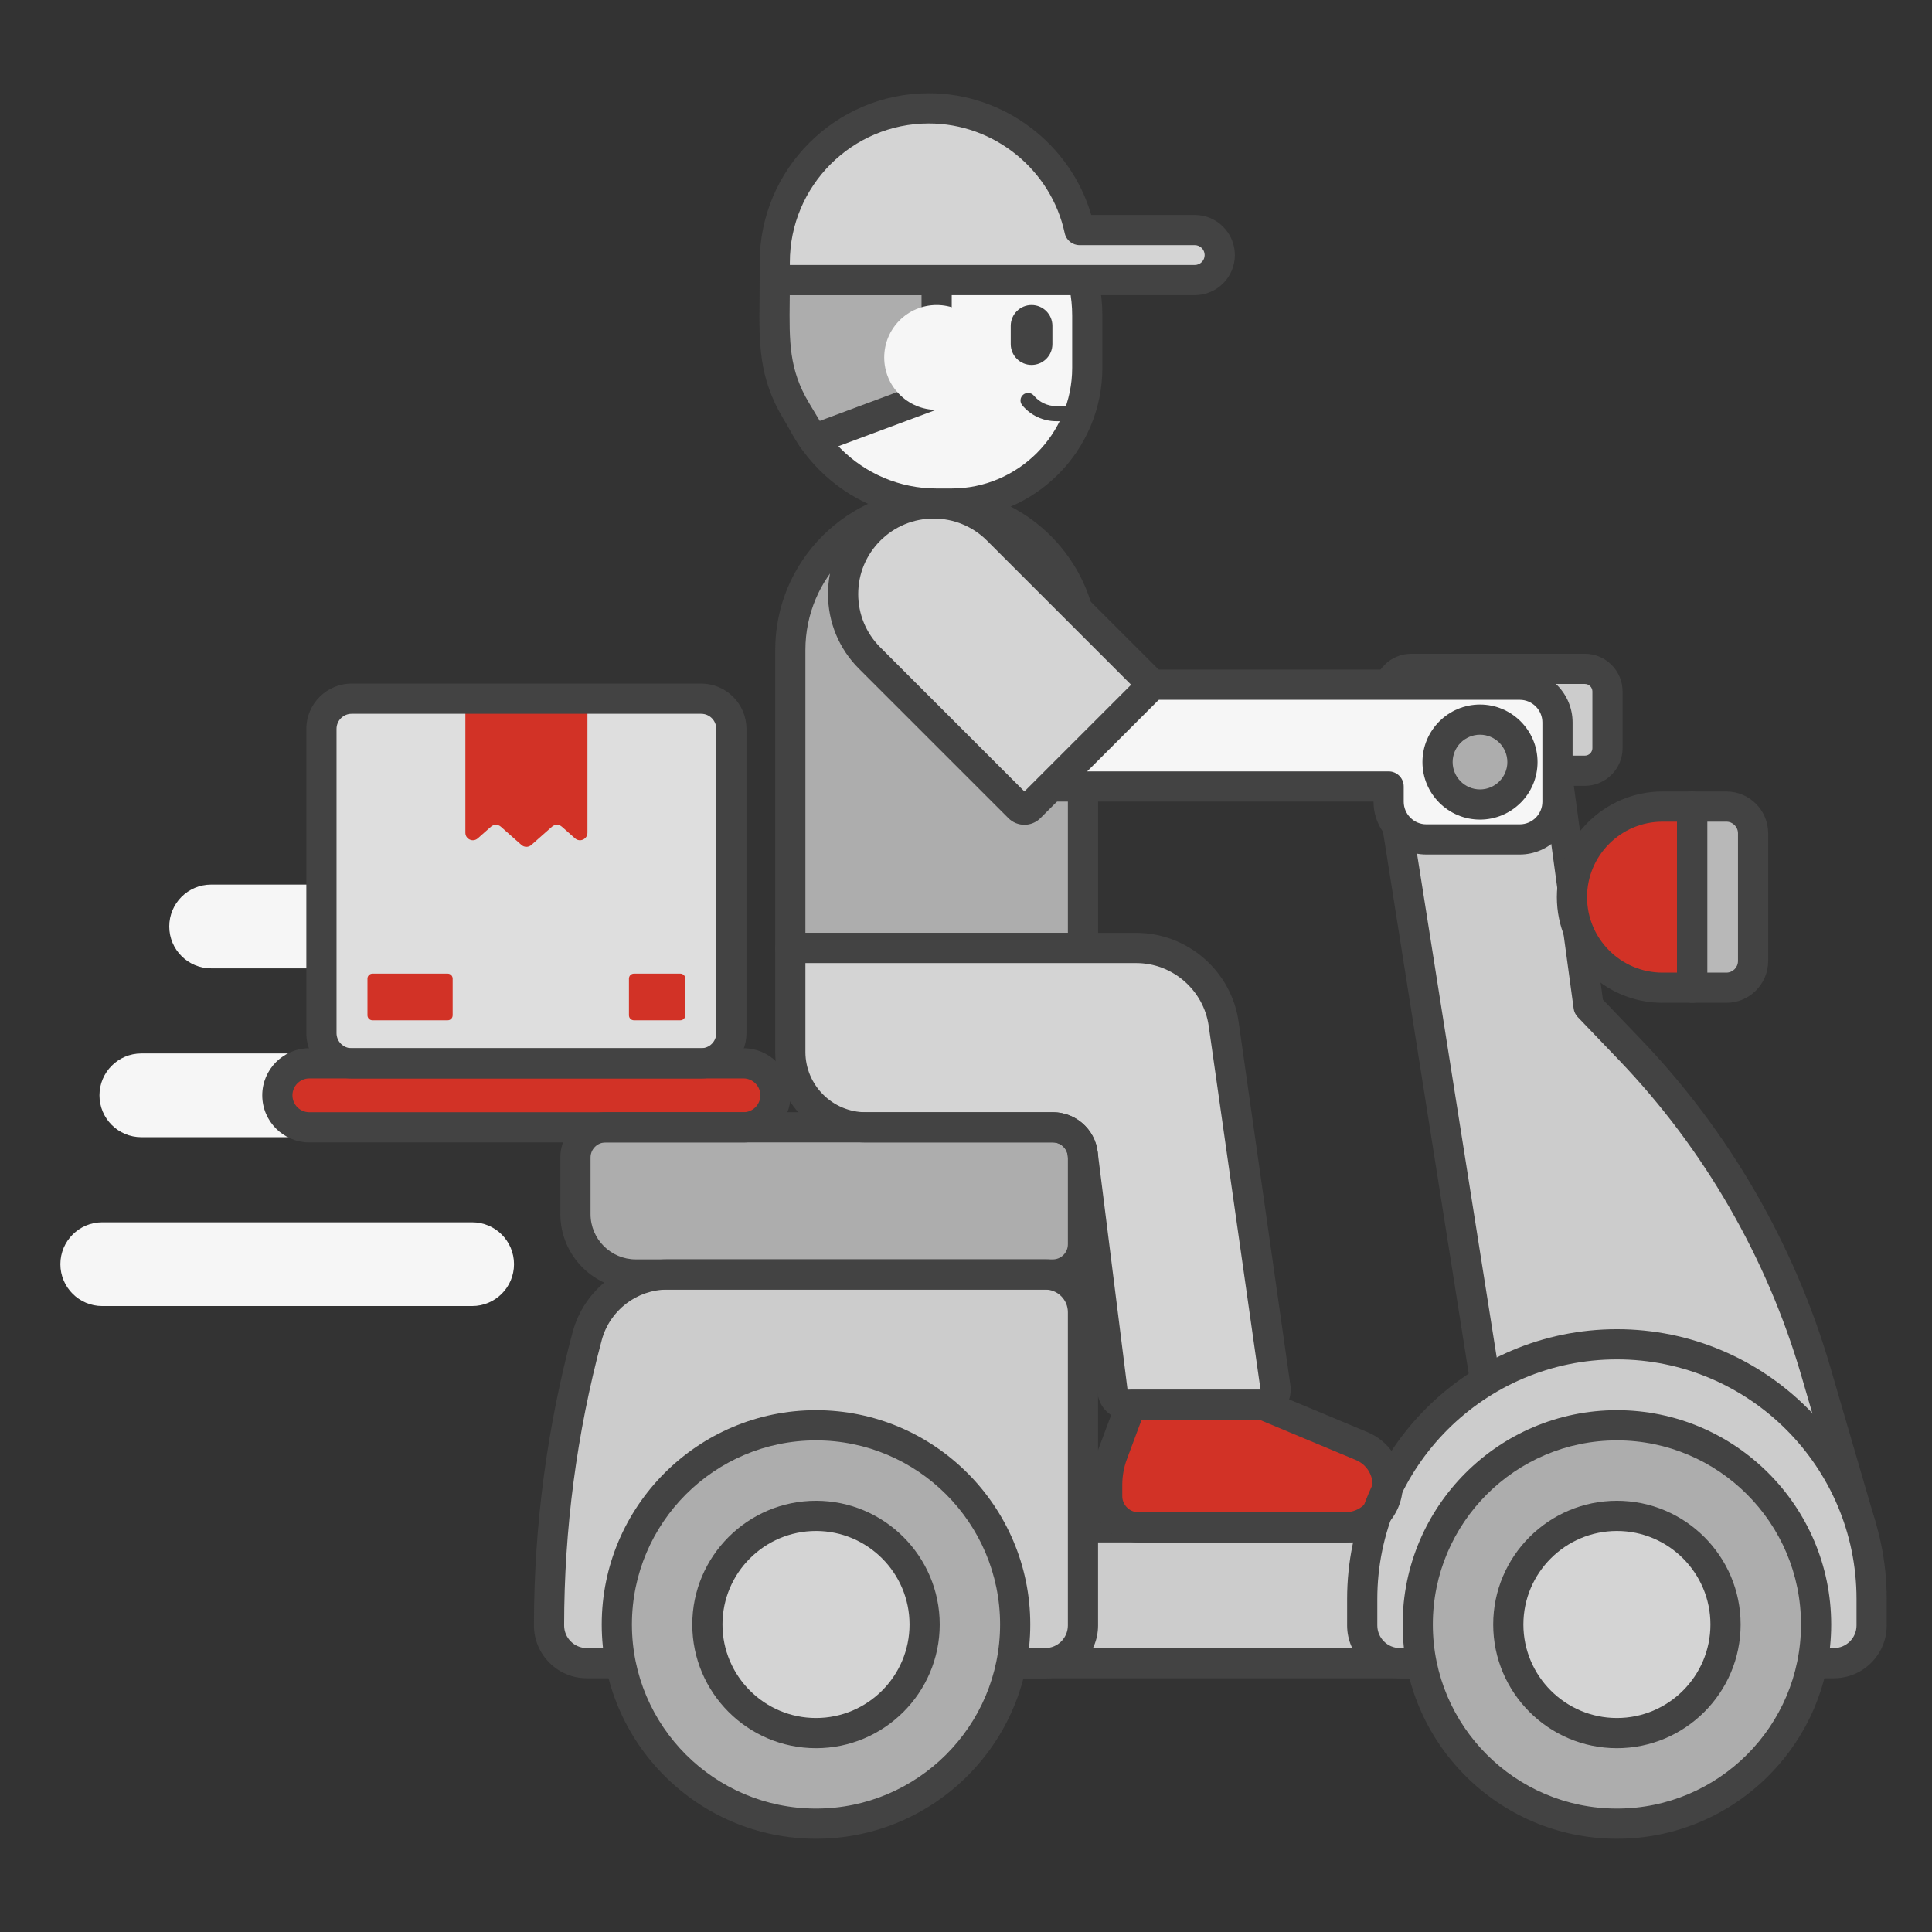 <?xml version="1.0"?>
<svg xmlns="http://www.w3.org/2000/svg" id="Layer_1" enable-background="new 0 0 256 256" height="512px" viewBox="0 0 256 256" width="512px" class=""><rect x="0" y="0" width="256" height="256" fill="#333333" stroke="none"/><g><g><g><path d="m58.493 150.685h-39.765c-3.064 0-5.549-2.484-5.549-5.549 0-3.064 2.484-5.549 5.549-5.549h39.764c3.064 0 5.549 2.484 5.549 5.549 0 3.065-2.484 5.549-5.548 5.549z" fill="#f9cfcf" data-original="#F9CFCF" class="" style="fill:#F6F6F6" data-old_color="#f9cfcf"/></g><g><path d="m58.493 128.312h-30.517c-3.064 0-5.549-2.484-5.549-5.549 0-3.064 2.484-5.549 5.549-5.549h30.517c3.064 0 5.549 2.484 5.549 5.549-.001 3.065-2.485 5.549-5.549 5.549z" fill="#f9cfcf" data-original="#F9CFCF" class="" style="fill:#F6F6F6" data-old_color="#f9cfcf"/></g><g><path d="m62.56 173.058h-49.011c-3.064 0-5.549-2.484-5.549-5.549 0-3.064 2.484-5.549 5.549-5.549h49.011c3.064 0 5.549 2.484 5.549 5.549 0 3.064-2.484 5.549-5.549 5.549z" fill="#f9cfcf" data-original="#F9CFCF" class="" style="fill:#F6F6F6" data-old_color="#f9cfcf"/></g><g><path d="m134.518 202.377h79.732v18h-79.732z" fill="#f9a7a7" data-original="#F9A7A7" class="" style="fill:#CCCCCC" data-old_color="#f9a7a7"/></g><g><path d="m214.25 222.377h-79.732c-1.104 0-2-.896-2-2v-18c0-1.104.896-2 2-2h79.732c1.104 0 2 .896 2 2v18c0 1.105-.896 2-2 2zm-77.732-4h75.732v-14h-75.732z" fill="#3762cc" data-original="#3762CC" class="" style="fill:#434343" data-old_color="#3762cc"/></g><g><path d="m199.857 202.377-15.857-100.25h22.25l4.25 31.25 5.476 5.715c11.512 12.013 19.958 26.625 24.62 42.597l6.039 20.688z" fill="#f9a7a7" data-original="#F9A7A7" class="" style="fill:#CCCCCC" data-old_color="#f9a7a7"/></g><g><path d="m184 102.127v-10.5c0-1.657 1.343-3 3-3h23c1.657 0 3 1.343 3 3v7.5c0 1.657-1.343 3-3 3z" fill="#f9a7a7" data-original="#F9A7A7" class="" style="fill:#CCCCCC" data-old_color="#f9a7a7"/></g><g><path d="m246.635 204.377h-46.777c-.984 0-1.821-.716-1.976-1.688l-15.857-100.25c-.091-.578.075-1.167.455-1.611s.936-.701 1.521-.701h22.25c1 0 1.847.739 1.981 1.73l4.163 30.605 5.026 5.245c11.686 12.193 20.363 27.208 25.096 43.42l6.038 20.688c.177.604.058 1.257-.319 1.76-.379.506-.971.802-1.601.802zm-45.069-4h42.401l-5.291-18.127c-4.553-15.598-12.901-30.043-24.145-41.774l-5.477-5.715c-.292-.305-.48-.695-.537-1.114l-4.015-29.52h-18.163z" fill="#3762cc" data-original="#3762CC" class="" style="fill:#434343" data-old_color="#3762cc"/></g><g><path d="m210 104.127h-26c-1.104 0-2-.896-2-2v-10.5c0-2.757 2.243-5 5-5h23c2.757 0 5 2.243 5 5v7.5c0 2.757-2.243 5-5 5zm-24-4h24c.552 0 1-.449 1-1v-7.5c0-.551-.448-1-1-1h-23c-.552 0-1 .449-1 1z" fill="#3762cc" data-original="#3762CC" class="" style="fill:#434343" data-old_color="#3762cc"/></g><g><path d="m228.753 130.877h-4.535v-24h4.535c1.955 0 3.539 1.585 3.539 3.539v16.922c0 1.955-1.585 3.539-3.539 3.539z" fill="#ffea92" data-original="#FFEA92" class="" style="fill:#B8B8B8" data-old_color="#ffea92"/></g><g><path d="m224.218 130.877h-3.926c-6.627 0-12-5.373-12-12 0-6.627 5.373-12 12-12h3.926z" fill="#e0ebfc" data-original="#E0EBFC" class="" data-old_color="#e0ebfc" style="fill:#D23226"/></g><g><path d="m143.5 125.611h-38.779v-39.491c0-10.709 8.681-19.389 19.389-19.389 10.709 0 19.389 8.681 19.389 19.389v39.491z" fill="#4671c6" data-original="#4671C6" class="" style="fill:#ADADAD" data-old_color="#4671c6"/></g><g><path d="m143.5 127.611h-38.779c-1.104 0-2-.896-2-2v-39.491c0-11.794 9.596-21.39 21.39-21.39s21.39 9.595 21.39 21.39v39.492c-.001 1.104-.897 1.999-2.001 1.999zm-36.779-4h34.779v-37.491c0-9.589-7.801-17.39-17.39-17.39s-17.39 7.801-17.39 17.39v37.491z" fill="#3762cc" data-original="#3762CC" class="" style="fill:#434343" data-old_color="#3762cc"/></g><g><path d="m149.875 186.145-2.422 6.489c-.492 1.318-.744 2.714-.744 4.122v1.485c0 2.285 1.852 4.137 4.137 4.137h27.433c3.091 0 5.597-2.506 5.597-5.597 0-2.258-1.357-4.295-3.44-5.165l-13.101-5.471z" fill="#e0ebfc" data-original="#E0EBFC" class="" data-old_color="#e0ebfc" style="fill:#D23226"/></g><g><path d="m77.75 220.377h60.75c2.761 0 5-2.239 5-5v-41.5c0-2.761-2.239-5-5-5h-50.044c-4.989 0-9.356 3.349-10.649 8.167-3.357 12.501-5.057 25.389-5.057 38.333 0 2.762 2.239 5 5 5z" fill="#f9a7a7" data-original="#F9A7A7" class="" style="fill:#CCCCCC" data-old_color="#f9a7a7"/></g><g><path d="m139.5 168.877h-55.25c-4.418 0-8-3.582-8-8v-7.5c0-2.209 1.791-4 4-4h59.25c2.209 0 4 1.791 4 4v11.5c0 2.21-1.791 4-4 4z" fill="#4671c6" data-original="#4671C6" class="" style="fill:#ADADAD" data-old_color="#4671c6"/></g><g><path d="m243 220.377h-57.5c-2.761 0-5-2.239-5-5v-3.5c0-18.64 15.11-33.75 33.75-33.75 18.64 0 33.75 15.11 33.75 33.75v3.5c0 2.762-2.239 5-5 5z" fill="#f9a7a7" data-original="#F9A7A7" class="" style="fill:#CCCCCC" data-old_color="#f9a7a7"/></g><g><path d="m40.991 149.377h57.518c2.342 0 4.241-1.899 4.241-4.241 0-2.342-1.899-4.241-4.241-4.241h-57.518c-2.342 0-4.241 1.899-4.241 4.241 0 2.343 1.899 4.241 4.241 4.241z" fill="#e0ebfc" data-original="#E0EBFC" class="" data-old_color="#e0ebfc" style="fill:#D23226"/></g><g><path d="m92.909 140.895h-46.318c-2.209 0-4-1.791-4-4v-40.315c0-2.209 1.791-4 4-4h46.319c2.209 0 4 1.791 4 4v40.315c-.001 2.209-1.791 4-4.001 4z" fill="#6bdddd" data-original="#6BDDDD" class="active-path" data-old_color="#6bdddd" style="fill:#DEDEDE"/></g><g><path d="m76.194 111.088-1.745-1.544c-.374-.331-.936-.331-1.309 0l-2.734 2.418c-.374.331-.936.331-1.309 0l-2.734-2.418c-.374-.331-.935-.331-1.309 0l-1.748 1.545c-.638.564-1.643.111-1.643-.74v-17.769h16.175v17.768c-.001.851-1.006 1.304-1.644.74z" fill="#e0ebfc" data-original="#E0EBFC" class="" data-old_color="#e0ebfc" style="fill:#D23226"/></g><g><path d="m59.32 135.194h-9.97c-.364 0-.659-.295-.659-.659v-4.864c0-.364.295-.659.659-.659h9.97c.364 0 .659.295.659.659v4.864c-.001.364-.296.659-.659.659z" fill="#e0ebfc" data-original="#E0EBFC" class="" data-old_color="#e0ebfc" style="fill:#D23226"/></g><g><path d="m90.15 135.194h-6.153c-.364 0-.659-.295-.659-.659v-4.864c0-.364.295-.659.659-.659h6.153c.364 0 .659.295.659.659v4.864c0 .364-.295.659-.659.659z" fill="#e0ebfc" data-original="#E0EBFC" class="" data-old_color="#e0ebfc" style="fill:#D23226"/></g><g><path d="m92.909 142.895h-46.318c-3.309 0-6-2.691-6-6v-40.315c0-3.309 2.691-6 6-6h46.318c3.309 0 6 2.691 6 6v40.315c0 3.309-2.691 6-6 6zm-46.318-48.315c-1.103 0-2 .897-2 2v40.315c0 1.103.897 2 2 2h46.318c1.103 0 2-.897 2-2v-40.315c0-1.103-.897-2-2-2z" fill="#3762cc" data-original="#3762CC" class="" style="fill:#434343" data-old_color="#3762cc"/></g><g><path d="m169.008 183.863-6.87-48.213c-.821-5.76-5.753-10.039-11.57-10.039h-45.847v13.766c0 5.523 4.477 10 10 10h24.819c1.989 0 3.667 1.48 3.915 3.453l3.967 31.564c.126 1 .976 1.751 1.984 1.751h17.622c1.217 0 2.152-1.078 1.98-2.282z" fill="#a4c9ff" data-original="#A4C9FF" class="" style="fill:#D4D4D4" data-old_color="#a4c9ff"/></g><g><path d="m201.375 90.728h-17.375-45v13.485h45v2.015c0 2.761 2.239 5 5 5h12.375c2.761 0 5-2.239 5-5v-10.5c0-2.761-2.239-5-5-5z" fill="#f9cfcf" data-original="#F9CFCF" class="" style="fill:#F6F6F6" data-old_color="#f9cfcf"/></g><g><path d="m196.107 106.603c-3.107 0-5.625-2.518-5.625-5.625 0-3.107 2.518-5.625 5.625-5.625 3.107 0 5.625 2.518 5.625 5.625 0 3.107-2.518 5.625-5.625 5.625z" fill="#4671c6" data-original="#4671C6" class="" style="fill:#ADADAD" data-old_color="#4671c6"/></g><g><path d="m98.509 151.377h-57.518c-3.441 0-6.241-2.8-6.241-6.241s2.8-6.241 6.241-6.241h57.518c3.441 0 6.241 2.8 6.241 6.241s-2.8 6.241-6.241 6.241zm-57.518-8.482c-1.235 0-2.241 1.005-2.241 2.241s1.006 2.241 2.241 2.241h57.518c1.235 0 2.241-1.005 2.241-2.241s-1.006-2.241-2.241-2.241z" fill="#3762cc" data-original="#3762CC" class="" style="fill:#434343" data-old_color="#3762cc"/></g><g><path d="m201.375 113.228h-12.375c-3.859 0-7-3.14-7-7v-.015h-43c-1.104 0-2-.896-2-2v-13.485c0-1.104.896-2 2-2h62.375c3.859 0 7 3.14 7 7v10.5c0 3.86-3.141 7-7 7zm-60.375-11.015h43c1.104 0 2 .896 2 2v2.015c0 1.654 1.346 3 3 3h12.375c1.654 0 3-1.346 3-3v-10.5c0-1.654-1.346-3-3-3h-60.375z" fill="#3762cc" data-original="#3762CC" class="" style="fill:#434343" data-old_color="#3762cc"/></g><g><path d="m152.001 91.439-15.556 15.556c-.391.391-1.024.391-1.414 0l-19.799-19.799c-4.686-4.686-4.686-12.284 0-16.971 4.686-4.686 12.284-4.686 16.971 0l19.799 19.799c.389.392.389 1.025-.001 1.415z" fill="#a4c9ff" data-original="#A4C9FF" class="" style="fill:#D4D4D4" data-old_color="#a4c9ff"/></g><g><path d="m135.737 109.287c-.769 0-1.536-.292-2.121-.877l-19.799-19.799c-2.645-2.644-4.101-6.16-4.101-9.899 0-3.74 1.456-7.255 4.101-9.899 2.644-2.645 6.159-4.101 9.899-4.101 3.739 0 7.255 1.457 9.898 4.101l19.8 19.799c1.17 1.169 1.17 3.073 0 4.243l-15.557 15.556c-.584.584-1.351.876-2.12.876zm-12.02-40.576c-2.672 0-5.183 1.041-7.071 2.929s-2.929 4.4-2.929 7.071 1.04 5.182 2.929 7.071l19.092 19.091 14.143-14.142-19.094-19.091c-1.889-1.889-4.399-2.929-7.07-2.929zm28.284 22.728h.01zm-1.414-1.414c-.001 0-.002.001-.003.002z" fill="#3762cc" data-original="#3762CC" class="" style="fill:#434343" data-old_color="#3762cc"/></g><g><path d="m196.107 108.603c-4.204 0-7.625-3.42-7.625-7.625s3.421-7.625 7.625-7.625 7.625 3.42 7.625 7.625-3.42 7.625-7.625 7.625zm0-11.25c-1.999 0-3.625 1.626-3.625 3.625s1.626 3.625 3.625 3.625 3.625-1.626 3.625-3.625-1.626-3.625-3.625-3.625z" fill="#3762cc" data-original="#3762CC" class="" style="fill:#434343" data-old_color="#3762cc"/></g><g><path d="m178.278 204.377h-27.433c-3.385 0-6.138-2.753-6.138-6.137v-1.485c0-1.652.293-3.274.87-4.821l2.423-6.489c.292-.782 1.039-1.3 1.874-1.3h17.458c.265 0 .526.053.771.154l13.102 5.471c2.837 1.185 4.67 3.936 4.67 7.01 0 4.189-3.408 7.597-7.597 7.597zm-27.015-16.232-1.937 5.188c-.41 1.098-.618 2.249-.618 3.422v1.485c0 1.178.959 2.137 2.138 2.137h27.433c1.983 0 3.597-1.614 3.597-3.597 0-1.456-.868-2.758-2.211-3.319l-12.731-5.316z" fill="#3762cc" data-original="#3762CC" class="" style="fill:#434343" data-old_color="#3762cc"/></g><g><path d="m167.028 188.145h-17.622c-2.011 0-3.718-1.505-3.969-3.5l-3.967-31.564c-.122-.971-.952-1.703-1.931-1.703h-24.819c-6.617 0-12-5.383-12-12v-13.767c0-1.104.896-2 2-2h45.848c6.771 0 12.596 5.054 13.551 11.756l6.869 48.213c.163 1.148-.179 2.31-.938 3.186-.761.877-1.862 1.379-3.022 1.379zm-60.307-60.534v11.767c0 4.411 3.589 8 8 8h24.819c2.99 0 5.526 2.237 5.899 5.204l3.967 31.564h17.622-.001l-6.869-48.213c-.675-4.744-4.798-8.321-9.59-8.321h-43.847z" fill="#3762cc" data-original="#3762CC" class="" style="fill:#434343" data-old_color="#3762cc"/></g><g><path d="m138.5 222.377h-60.75c-3.859 0-7-3.14-7-7 0-13.114 1.725-26.185 5.125-38.852 1.525-5.681 6.699-9.648 12.581-9.648h50.044c3.859 0 7 3.14 7 7v41.5c0 3.86-3.141 7-7 7zm-50.044-51.5c-4.076 0-7.66 2.75-8.718 6.686-3.31 12.328-4.988 25.051-4.988 37.814 0 1.654 1.346 3 3 3h60.75c1.654 0 3-1.346 3-3v-41.5c0-1.654-1.346-3-3-3z" fill="#3762cc" data-original="#3762CC" class="" style="fill:#434343" data-old_color="#3762cc"/></g><g><path d="m139.5 170.877h-55.25c-5.514 0-10-4.486-10-10v-7.5c0-3.309 2.691-6 6-6h59.25c3.309 0 6 2.691 6 6v11.5c0 3.309-2.691 6-6 6zm-59.25-19.5c-1.103 0-2 .897-2 2v7.5c0 3.309 2.691 6 6 6h55.25c1.103 0 2-.897 2-2v-11.5c0-1.103-.897-2-2-2z" fill="#3762cc" data-original="#3762CC" class="" style="fill:#434343" data-old_color="#3762cc"/></g><g><circle cx="108.125" cy="215.252" fill="#4671c6" r="26.393" data-original="#4671C6" class="" style="fill:#ADADAD" data-old_color="#4671c6"/></g><g><circle cx="108.125" cy="215.252" fill="#a4c9ff" r="14.393" data-original="#A4C9FF" class="" style="fill:#D4D4D4" data-old_color="#a4c9ff"/></g><g><path d="m108.125 243.645c-15.655 0-28.393-12.737-28.393-28.393s12.737-28.393 28.393-28.393 28.393 12.737 28.393 28.393-12.738 28.393-28.393 28.393zm0-52.785c-13.45 0-24.393 10.942-24.393 24.393s10.942 24.393 24.393 24.393 24.393-10.942 24.393-24.393-10.943-24.393-24.393-24.393z" fill="#3762cc" data-original="#3762CC" class="" style="fill:#434343" data-old_color="#3762cc"/></g><g><path d="m108.125 231.645c-9.039 0-16.393-7.354-16.393-16.393s7.354-16.393 16.393-16.393 16.393 7.354 16.393 16.393-7.354 16.393-16.393 16.393zm0-28.785c-6.833 0-12.393 5.559-12.393 12.393s5.56 12.393 12.393 12.393 12.393-5.559 12.393-12.393-5.56-12.393-12.393-12.393z" fill="#3762cc" data-original="#3762CC" class="" style="fill:#434343" data-old_color="#3762cc"/></g><g><path d="m243 222.377h-57.5c-3.859 0-7-3.14-7-7v-3.5c0-19.712 16.037-35.75 35.75-35.75s35.75 16.038 35.75 35.75v3.5c0 3.86-3.141 7-7 7zm-28.75-42.25c-17.507 0-31.75 14.243-31.75 31.75v3.5c0 1.654 1.346 3 3 3h57.5c1.654 0 3-1.346 3-3v-3.5c0-17.506-14.243-31.75-31.75-31.75z" fill="#3762cc" data-original="#3762CC" class="" style="fill:#434343" data-old_color="#3762cc"/></g><g><circle cx="214.25" cy="215.252" fill="#4671c6" r="26.392" data-original="#4671C6" class="" style="fill:#ADADAD" data-old_color="#4671c6"/></g><g><circle cx="214.25" cy="215.252" fill="#a4c9ff" r="14.393" data-original="#A4C9FF" class="" style="fill:#D4D4D4" data-old_color="#a4c9ff"/></g><g><path d="m214.25 243.645c-15.655 0-28.393-12.737-28.393-28.393s12.737-28.393 28.393-28.393 28.393 12.737 28.393 28.393-12.738 28.393-28.393 28.393zm0-52.785c-13.45 0-24.393 10.942-24.393 24.393s10.942 24.393 24.393 24.393 24.393-10.942 24.393-24.393-10.943-24.393-24.393-24.393z" fill="#3762cc" data-original="#3762CC" class="" style="fill:#434343" data-old_color="#3762cc"/></g><g><path d="m214.25 231.645c-9.039 0-16.393-7.354-16.393-16.393s7.354-16.393 16.393-16.393 16.393 7.354 16.393 16.393-7.354 16.393-16.393 16.393zm0-28.785c-6.833 0-12.393 5.559-12.393 12.393s5.56 12.393 12.393 12.393 12.393-5.559 12.393-12.393-5.56-12.393-12.393-12.393z" fill="#3762cc" data-original="#3762CC" class="" style="fill:#434343" data-old_color="#3762cc"/></g><g><path d="m228.753 132.877h-4.535c-1.104 0-2-.896-2-2v-24c0-1.104.896-2 2-2h4.535c3.055 0 5.539 2.485 5.539 5.539v16.922c0 3.055-2.484 5.539-5.539 5.539zm-2.535-4h2.535c.849 0 1.539-.69 1.539-1.539v-16.922c0-.849-.69-1.539-1.539-1.539h-2.535z" fill="#3762cc" data-original="#3762CC" class="" style="fill:#434343" data-old_color="#3762cc"/></g><g><path d="m224.218 132.877h-3.926c-7.72 0-14-6.28-14-14s6.28-14 14-14h3.926c1.104 0 2 .896 2 2v24c0 1.105-.896 2-2 2zm-3.926-24c-5.514 0-10 4.486-10 10s4.486 10 10 10h1.926v-20z" fill="#3762cc" data-original="#3762CC" class="" style="fill:#434343" data-old_color="#3762cc"/></g><g><path d="m126.07 66.73h-1.962c-11.025 0-19.962-8.937-19.962-19.962v-4.951c0-11.025 8.937-19.962 19.962-19.962 11.025 0 19.962 8.937 19.962 19.962v6.913c0 9.941-8.058 18-18 18z" fill="#f9cfcf" data-original="#F9CFCF" class="" style="fill:#F6F6F6" data-old_color="#f9cfcf"/></g><g><path d="m126.07 68.73h-1.962c-12.109 0-21.962-9.852-21.962-21.962v-4.951c0-12.11 9.853-21.962 21.962-21.962s21.962 9.852 21.962 21.962v6.913c0 11.028-8.971 20-20 20zm-1.962-44.875c-9.904 0-17.962 8.058-17.962 17.962v4.951c0 9.904 8.058 17.962 17.962 17.962h1.962c8.822 0 16-7.178 16-16v-6.913c0-9.904-8.057-17.962-17.962-17.962z" fill="#3762cc" data-original="#3762CC" class="" style="fill:#434343" data-old_color="#3762cc"/></g><g><path d="m102.66 37.111c0 7.134-.562 11.645 2.828 17.312l2.276 3.806 16.345-6.086v-15.031h-21.449z" fill="#4671c6" data-original="#4671C6" class="" style="fill:#ADADAD" data-old_color="#4671c6"/></g><g><path d="m107.765 60.228c-.688 0-1.348-.355-1.718-.973l-2.276-3.805c-3.24-5.417-3.191-9.96-3.13-15.712.009-.837.019-1.71.019-2.626 0-1.104.896-2 2-2h21.449c1.104 0 2 .896 2 2v15.031c0 .835-.52 1.583-1.302 1.875l-16.345 6.086c-.23.084-.465.124-.697.124zm-3.118-21.117c-.002.226-.005.449-.007.669-.059 5.52-.098 9.167 2.563 13.616l1.422 2.377 13.482-5.021v-11.641z" fill="#3762cc" data-original="#3762CC" class="" style="fill:#434343" data-old_color="#3762cc"/></g><g><path d="m124.111 54.313c-3.837 0-6.948-3.111-6.948-6.948 0-3.837 3.111-6.948 6.948-6.948 3.835 0 6.948 3.108 6.948 6.948-.001 3.838-3.111 6.948-6.948 6.948z" fill="#f9cfcf" data-original="#F9CFCF" class="" style="fill:#F6F6F6" data-old_color="#f9cfcf"/></g><g><path d="m158.31 30.48h-15.271c-1.974-9.214-10.156-16.125-19.959-16.125-11.278 0-20.42 9.142-20.42 20.42v2.336h55.65c1.831 0 3.315-1.484 3.315-3.315 0-1.832-1.484-3.316-3.315-3.316z" fill="#a4c9ff" data-original="#A4C9FF" class="" style="fill:#D4D4D4" data-old_color="#a4c9ff"/></g><g><path d="m158.31 39.111h-55.65c-1.104 0-2-.896-2-2v-2.335c0-12.363 10.058-22.42 22.421-22.42 9.953 0 18.753 6.69 21.515 16.125h13.715c2.931 0 5.315 2.384 5.315 5.315s-2.386 5.315-5.316 5.315zm-53.651-4h53.65c.726 0 1.315-.59 1.315-1.315s-.59-1.315-1.315-1.315h-15.271c-.943 0-1.758-.659-1.956-1.581-1.805-8.427-9.376-14.544-18.003-14.544-10.157 0-18.421 8.263-18.421 18.42v.335z" fill="#3762cc" data-original="#3762CC" class="" style="fill:#434343" data-old_color="#3762cc"/></g><g><path d="m136.688 48.355c-1.525 0-2.761-1.236-2.761-2.761v-2.416c0-1.525 1.236-2.761 2.761-2.761 1.525 0 2.761 1.236 2.761 2.761v2.416c-.001 1.525-1.237 2.761-2.761 2.761z" fill="#3762cc" data-original="#3762CC" class="" style="fill:#434343" data-old_color="#3762cc"/></g><g><path d="m143.021 55.813h-3.062c-1.746 0-3.388-.769-4.505-2.11-.354-.424-.296-1.055.129-1.408.424-.354 1.055-.296 1.408.128.735.883 1.817 1.39 2.968 1.39h3.062c.553 0 1 .448 1 1s-.448 1-1 1z" fill="#3762cc" data-original="#3762CC" class="" style="fill:#434343" data-old_color="#3762cc"/></g></g></g> </svg>
